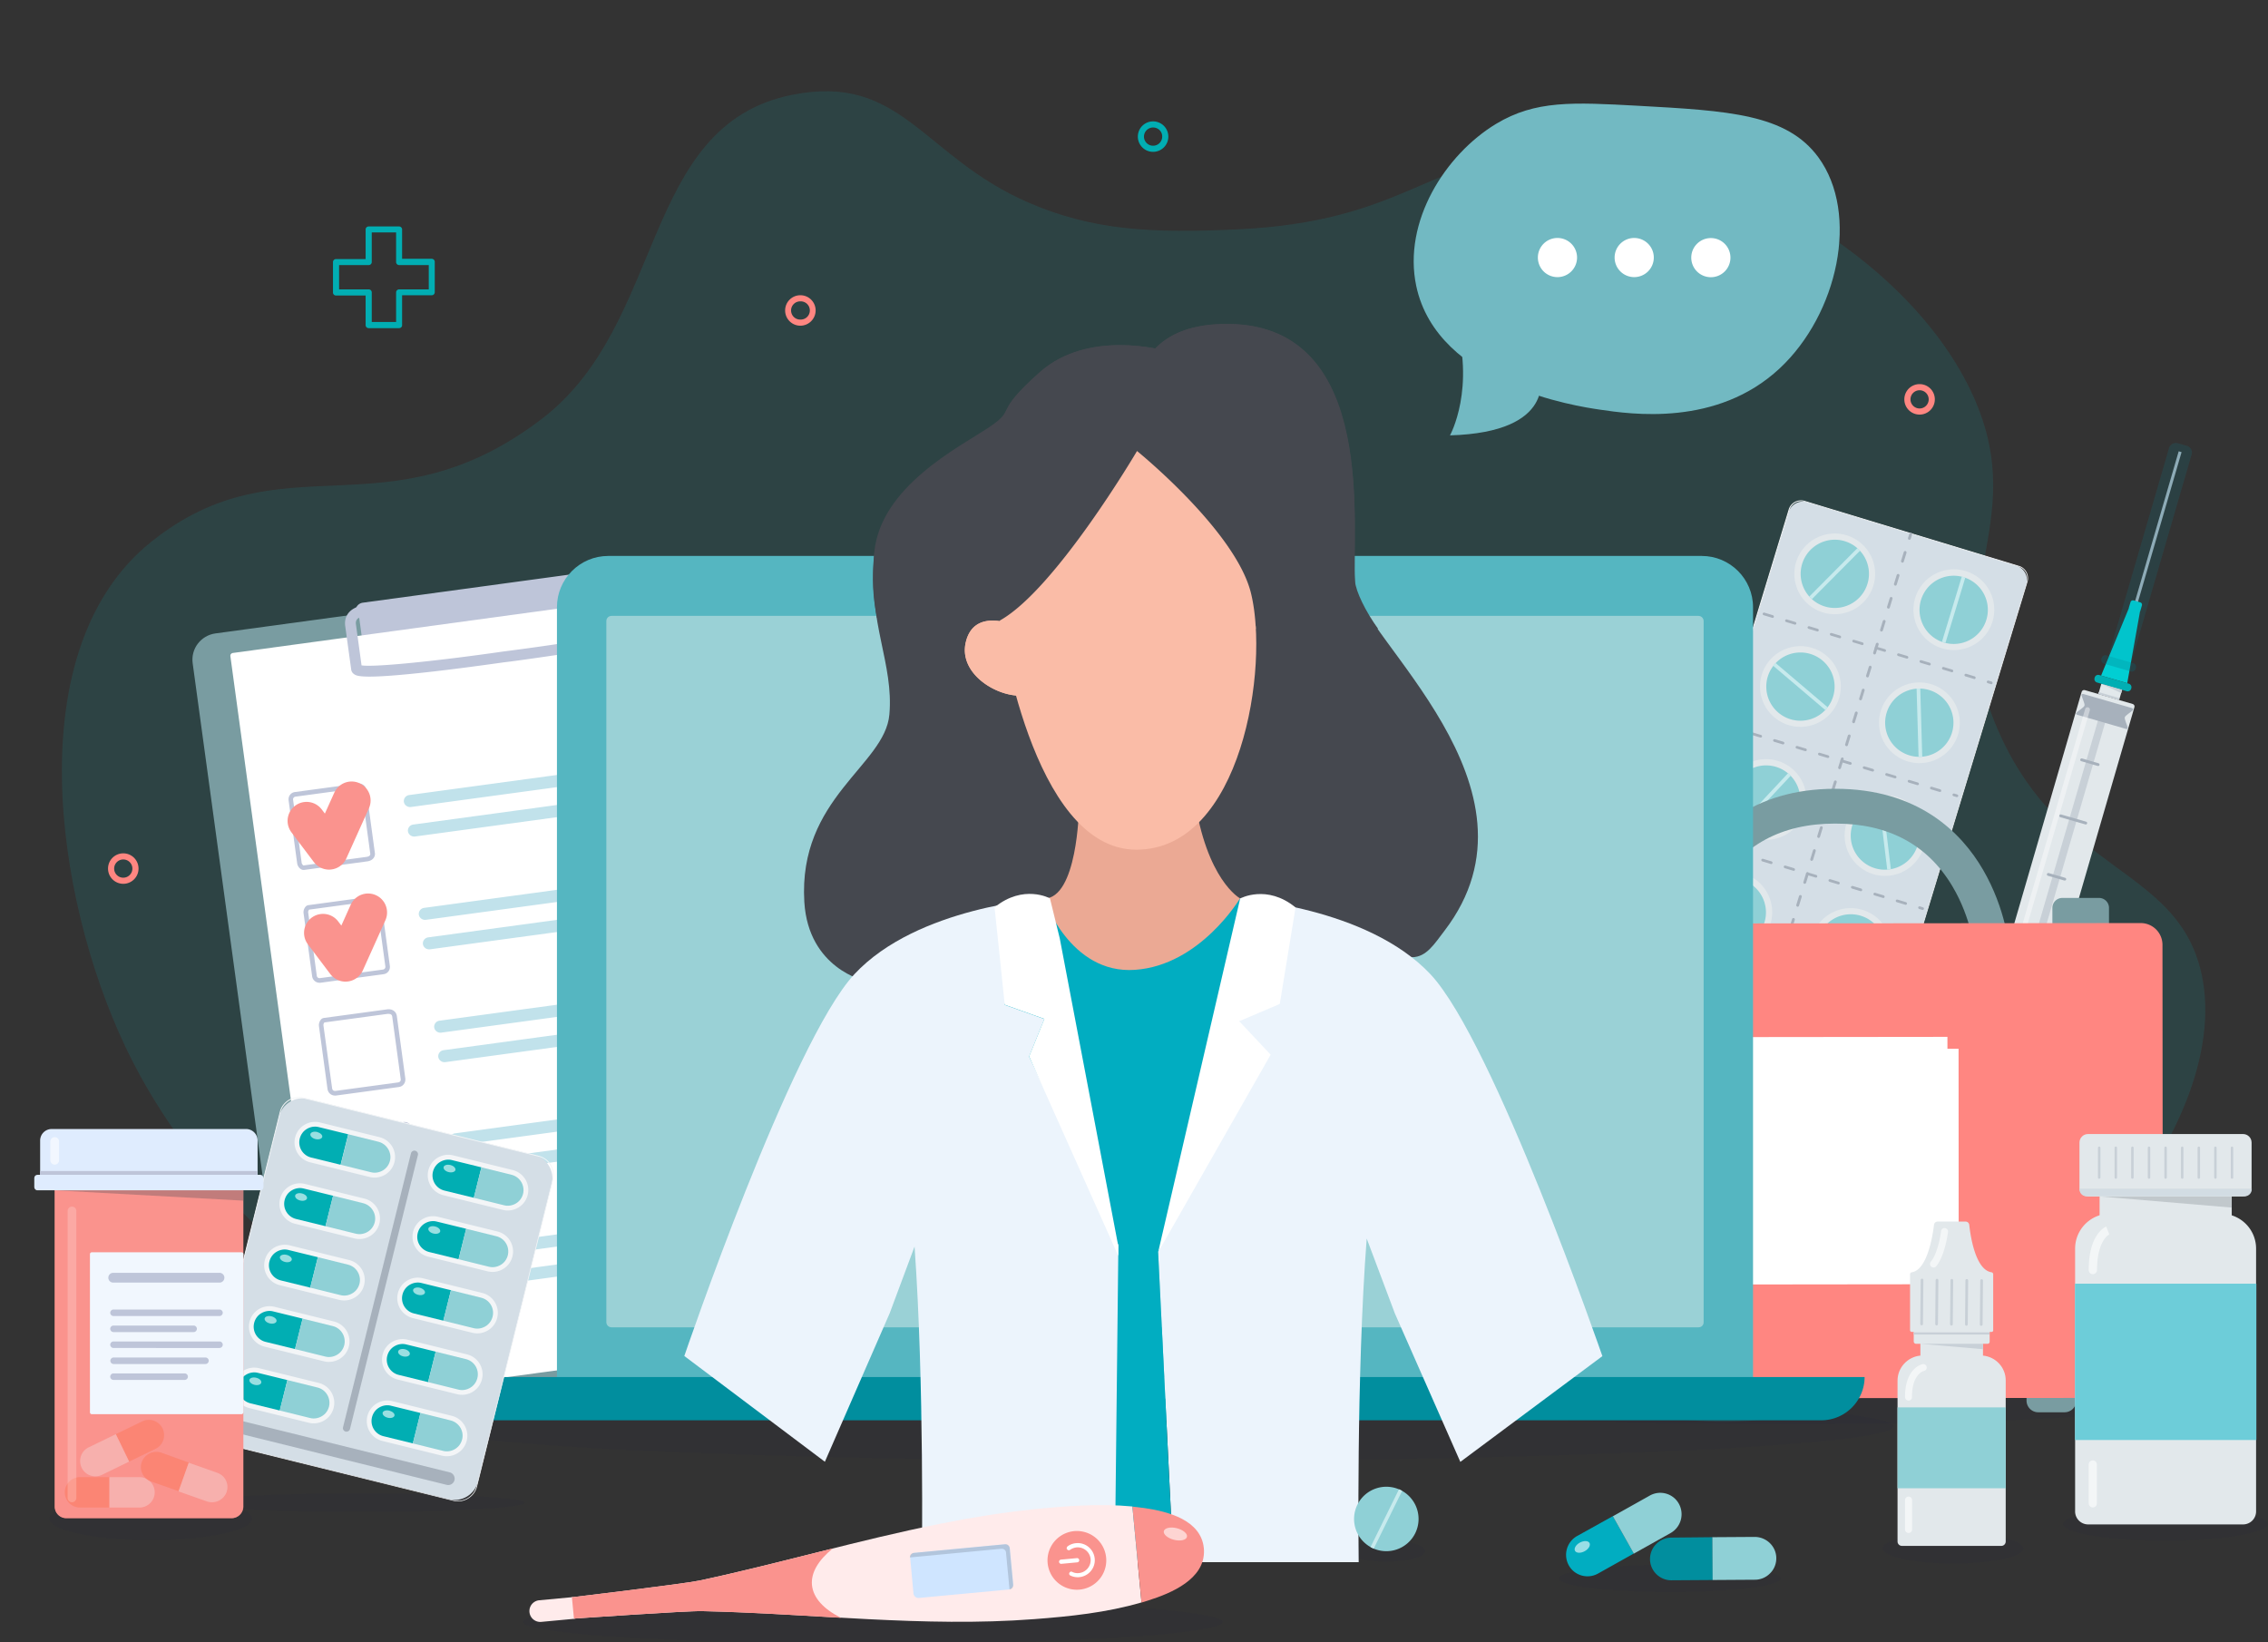 <svg width="500" height="362" fill="none" xmlns="http://www.w3.org/2000/svg"><rect width="100%" height="100%" fill="#333333" stroke="none"/><g clip-path="url(#clip0)"><path opacity=".06" d="M392.38 314.021c47.913 0 86.755-2.2 86.755-4.914 0-2.714-38.842-4.915-86.755-4.915-47.914 0-86.756 2.201-86.756 4.915s38.842 4.914 86.756 4.914zM33.238 339.523c12.343 0 22.35-2.106 22.35-4.705 0-2.598-10.007-4.705-22.35-4.705-12.343 0-22.349 2.107-22.349 4.705 0 2.599 10.006 4.705 22.35 4.705z" fill="#1A1552"/><path opacity=".06" d="M79.346 333.32c20.063 0 36.328-.912 36.328-2.038 0-1.125-16.265-2.038-36.328-2.038-20.064 0-36.328.913-36.328 2.038 0 1.126 16.264 2.038 36.328 2.038zm176.631-11.268c89.167 0 161.451-3.394 161.451-7.581s-72.284-7.582-161.451-7.582c-89.168 0-161.452 3.395-161.452 7.582 0 4.187 72.284 7.581 161.452 7.581zm221.358 17.591c12.443 0 22.529-1.637 22.529-3.656s-10.086-3.656-22.529-3.656c-12.442 0-22.528 1.637-22.528 3.656s10.086 3.656 22.528 3.656zm-46.767 5.064c8.565 0 15.509-1.503 15.509-3.356 0-1.854-6.944-3.356-15.509-3.356-8.566 0-15.509 1.502-15.509 3.356 0 1.853 6.943 3.356 15.509 3.356zM192.44 362.388c42.596 0 77.126-2.147 77.126-4.795s-34.53-4.795-77.126-4.795c-42.595 0-77.126 2.147-77.126 4.795s34.531 4.795 77.126 4.795zm113.154-18.1c4.755 0 8.61-1.047 8.61-2.338 0-1.291-3.855-2.337-8.61-2.337-4.755 0-8.609 1.046-8.609 2.337 0 1.291 3.854 2.338 8.609 2.338zM368.141 351c13.519 0 24.479-1.355 24.479-3.026 0-1.672-10.96-3.027-24.479-3.027-13.519 0-24.479 1.355-24.479 3.027 0 1.671 10.96 3.026 24.479 3.026z" fill="#1A1552"/><path opacity=".11" d="M273.046 50.555c-18.839.9-32.038.33-46.408-5.933-23.339-10.189-27.868-28.558-52.047-23.704-33.478 6.743-27.659 50.524-55.197 71.47-34.319 26.131-57.147 3.836-86.126 27.12-29.248 23.524-21.119 78.393-5.79 110.907 18.3 38.836 58.828 71.17 104.245 76.774 48.058 5.933 56.427-23.614 114.684-26.67 74.786-3.926 95.245 43.002 151.732 30.925 52.438-11.207 95.756-64.638 86.876-98.11-5.85-22.056-30.238-21.067-44.008-51.183-14.699-32.154 7.17-45.879-6.059-74.977-14.25-31.375-58.527-56.996-95.785-53.76-24.539 2.128-30.509 15.433-66.117 17.141z" fill="#01CED3"/><path d="M27.178 194.844a3.352 3.352 0 01-3.36-3.356c0-1.858 1.5-3.356 3.36-3.356 1.86 0 3.36 1.498 3.36 3.356 0 1.858-1.5 3.356-3.36 3.356zm0-5.364a2.009 2.009 0 10-.001 4.018 2.009 2.009 0 00.002-4.018z" fill="#FF8681"/><path d="M254.207 33.474a3.353 3.353 0 01-3.36-3.356c0-1.858 1.5-3.356 3.36-3.356 1.86 0 3.36 1.498 3.36 3.356 0 1.858-1.5 3.356-3.36 3.356zm0-5.364a2.009 2.009 0 102.01 2.008c.03-1.109-.87-2.008-2.01-2.008zM87.985 72.341h-6.72c-.36 0-.66-.3-.66-.66V65.15h-6.539c-.36 0-.66-.3-.66-.66v-6.712c0-.36.3-.659.66-.659h6.54v-6.533c0-.36.3-.659.66-.659h6.72c.36 0 .66.3.66.66v6.472h6.539c.36 0 .66.3.66.66v6.712c0 .36-.3.66-.66.66h-6.54v6.532c.03.42-.27.719-.66.719zm-6.03-1.348h5.37V64.46c0-.36.3-.66.66-.66h6.54v-5.363h-6.54c-.36 0-.66-.3-.66-.66v-6.532h-5.37v6.532c0 .36-.3.66-.66.66h-6.539V63.8h6.54c.36 0 .66.3.66.659v6.533z" fill="#01AEB3"/><path d="M176.451 71.802a3.353 3.353 0 01-3.36-3.357c0-1.858 1.5-3.356 3.36-3.356 1.86 0 3.36 1.498 3.36 3.356 0 1.858-1.53 3.357-3.36 3.357zm0-5.364a2.008 2.008 0 100 4.015 2.009 2.009 0 100-4.015zM423.188 91.4a3.353 3.353 0 01-3.36-3.357c0-1.857 1.5-3.356 3.36-3.356 1.86 0 3.36 1.499 3.36 3.356 0 1.858-1.5 3.357-3.36 3.357zm0-5.364a2.009 2.009 0 102.01 2.007c0-1.108-.9-2.007-2.01-2.007z" fill="#FF8681"/><path d="M451.747 220.586l-11.64-3.387 18.809-64.667c.09-.3.39-.48.69-.39l10.56 3.057c.3.089.48.389.39.689l-18.809 64.698z" fill="#E2E8EB"/><path d="M467.986 157.009l-7.489-2.175-21.341 73.316 7.489 2.175 21.341-73.316z" fill="#E2E8EB"/><path d="M465.021 156.145l-1.584-.46-21.341 73.316 1.584.46 21.341-73.316z" fill="#C8D0D7"/><path d="M449.617 232.632l-14.159-4.105a.6.6 0 01-.42-.749l.15-.57a.6.6 0 01.75-.419l14.159 4.105a.6.6 0 01.42.75l-.15.569a.612.612 0 01-.75.419zm7.139-8.061l-23.008-6.682c-.33-.09-.54-.45-.45-.809l.33-1.079c.09-.33.45-.54.81-.45l23.008 6.683c.33.09.54.449.45.809l-.33 1.079c-.12.359-.48.569-.81.449zm11.086-72.511l-4.58-1.33-.661 2.273 4.58 1.33.661-2.273z" fill="#E2E8EB"/><path d="M468.846 152.382l-6.54-1.918a.801.801 0 01-.54-.989l.03-.12a.802.802 0 01.99-.539l6.54 1.918a.8.8 0 01.54.989l-.03.119c-.12.42-.57.66-.99.54z" fill="#01AEB3"/><path d="M480.946 99.68l-.634-.185-9.657 33.176.634.185 9.657-33.177z" fill="#A7B1BC"/><path d="M468.966 150.614l2.82-15.823h.03l.39-1.318c.09-.3-.09-.629-.39-.689l-1.44-.42c-.3-.09-.63.09-.69.39l-.39 1.318h.03l-6.12 14.864 5.76 1.678z" fill="#01CED3"/><path d="M468.636 160.683l-10.65-3.087c-.24-.06-.39-.27-.27-.419.39-.45 1.71-1.199 1.83-1.619.12-.419-.57-1.768-.66-2.337-.03-.18.21-.27.45-.21l10.65 3.087c.24.06.39.269.27.419-.39.45-1.71 1.199-1.83 1.618-.12.42.57 1.768.66 2.338.03.21-.18.3-.45.21z" fill="#A7B1BC"/><path d="M441.457 220.136l7.59 2.188-.42 1.378-7.17-3.566zm10.386.095l-11.665-3.388-.101.345 11.666 3.388.1-.345zm-4.984 9.342l-7.489-2.175-.101.345 7.489 2.176.101-.346zm16.437-78.809l4.35 2.037.21-.719-4.56-1.318zm3.947 3.143l-4.58-1.33-.118.403 4.58 1.33.118-.403z" fill="#C8D0D7"/><path d="M467.076 156.517l-5.52-1.588c-.18-.06-.27-.24-.21-.39.06-.179.24-.269.39-.209l5.52 1.588c.18.06.27.24.21.389-.03.15-.21.27-.39.21zm-4.62 12.346l-3.63-1.048c-.18-.06-.27-.24-.21-.39.06-.18.24-.27.39-.21l3.63 1.049c.18.06.27.24.21.39-.03.15-.21.269-.39.209zm-2.73 12.886l-5.519-1.588c-.18-.06-.27-.24-.21-.39.06-.18.24-.269.39-.21l5.519 1.589c.18.06.27.239.21.389-.03.18-.21.27-.39.21zm-4.619 12.376l-3.63-1.049c-.18-.06-.27-.239-.21-.389.06-.18.24-.27.39-.21l3.63 1.049c.18.06.27.24.21.389-.03.15-.21.24-.39.21zm-2.73 12.886l-5.52-1.588c-.18-.06-.27-.24-.21-.39.06-.18.24-.27.39-.21l5.52 1.589c.18.059.27.239.21.389-.06.15-.21.27-.39.21z" fill="#A7B1BC"/><path opacity=".4" d="M442.927 215.761a.519.519 0 01-.36-.659l17.129-58.795a.52.52 0 01.66-.359c.3.09.45.389.36.659l-17.129 58.794c-.09.27-.39.45-.66.36z" fill="#fff"/><path opacity=".15" d="M482.105 98.292l-1.98-.57c-.84-.239-1.71.24-1.95 1.08l-13.319 45.788 4.98 1.439 13.319-45.789a1.53 1.53 0 00-1.05-1.948z" fill="#018FA1"/><path opacity=".25" d="M469.746 148.037l-5.88-1.708a.884.884 0 01-.6-1.079l.06-.18a.884.884 0 011.08-.599l5.88 1.708c.48.15.72.629.6 1.079l-.06.179c-.12.45-.6.719-1.08.6z" fill="#017280"/><path d="M404.859 254.867l-45.957-13.934c-1.8-.539-2.82-2.457-2.25-4.225l37.618-123.732c.54-1.798 2.46-2.817 4.229-2.248l45.958 13.935c1.8.539 2.82 2.457 2.25 4.225L409.089 252.62a3.354 3.354 0 01-4.23 2.247z" fill="#D4DEE6"/><path d="M405.459 255.167l-47.217-14.324a2.836 2.836 0 01-1.89-3.536l37.978-124.991c.45-1.498 2.04-2.337 3.539-1.888l47.218 14.324c1.5.45 2.34 2.038 1.89 3.537l-37.978 124.99c-.45 1.498-2.04 2.337-3.54 1.888zm-7.62-144.559a2.65 2.65 0 00-3.299 1.768l-37.978 124.991a2.646 2.646 0 001.77 3.296l47.217 14.324a2.65 2.65 0 003.3-1.768l37.978-124.99a2.647 2.647 0 00-1.77-3.297l-47.218-14.324z" fill="#F3F5F7"/><path d="M437.315 138.056a7.517 7.517 0 00-2.994-10.207 7.534 7.534 0 00-10.219 2.991 7.518 7.518 0 002.995 10.208c3.649 1.992 8.224.653 10.218-2.992z" fill="#fff"/><path d="M432.588 127.104l-4.383 14.424.574.174 4.383-14.424-.574-.174zm-25.666 7.972c4.733-1.345 7.479-6.267 6.133-10.995-1.346-4.728-6.274-7.471-11.007-6.127-4.733 1.344-7.479 6.267-6.133 10.995 1.346 4.728 6.274 7.471 11.007 6.127z" fill="#E2E8EB"/><path d="M410.934 130.415a7.515 7.515 0 00-2.524-10.333 7.533 7.533 0 00-10.345 2.522 7.516 7.516 0 002.524 10.333 7.533 7.533 0 0010.345-2.522z" fill="#8FD0D6"/><path d="M409.5 120.825l-10.629 10.699.575.57 10.629-10.699-.575-.57z" fill="#C7EAED"/><path d="M436.315 141.364a8.895 8.895 0 001.387-12.511c-3.075-3.837-8.683-4.458-12.524-1.386a8.893 8.893 0 00-1.387 12.511c3.075 3.838 8.682 4.458 12.524 1.386z" fill="#E2E8EB"/><path d="M437.315 138.056a7.517 7.517 0 00-2.994-10.207 7.534 7.534 0 00-10.219 2.991 7.517 7.517 0 002.995 10.208 7.534 7.534 0 0010.218-2.992z" fill="#8FD0D6"/><path d="M432.502 127.078l-4.383 14.424.775.235 4.383-14.424-.775-.235z" fill="#C7EAED"/><path d="M398.082 160.173c4.879-.644 8.311-5.116 7.667-9.989-.644-4.873-5.121-8.302-9.999-7.659-4.878.644-8.311 5.116-7.667 9.989.644 4.873 5.121 8.302 9.999 7.659z" fill="#E2E8EB"/><path d="M397.34 158.88a7.524 7.524 0 007.102-7.926c-.23-4.148-3.782-7.324-7.934-7.094-4.152.229-7.332 3.778-7.102 7.926.23 4.148 3.782 7.324 7.934 7.094z" fill="#8FD0D6"/><path d="M391.433 146.163l-.525.617 11.495 9.764.525-.616-11.495-9.765z" fill="#C7EAED"/><path d="M423.758 168.223c4.909-.335 8.616-4.583 8.28-9.487-.336-4.904-4.589-8.608-9.498-8.272-4.909.336-8.616 4.584-8.28 9.488.336 4.904 4.588 8.607 9.498 8.271z" fill="#E2E8EB"/><path d="M428.604 164.491a7.516 7.516 0 00-.309-10.633 7.536 7.536 0 00-10.644.309 7.516 7.516 0 00.309 10.632 7.535 7.535 0 0010.644-.308z" fill="#8FD0D6"/><path d="M423.34 151.779l-.81.023.436 15.068.81-.024-.436-15.067z" fill="#C7EAED"/><path d="M389.637 185.152c4.917-.166 8.769-4.283 8.603-9.195-.166-4.913-4.288-8.76-9.205-8.594-4.918.166-8.77 4.283-8.603 9.195.166 4.913 4.287 8.76 9.205 8.594z" fill="#E2E8EB"/><path d="M394.675 181.581a7.515 7.515 0 000-10.637 7.535 7.535 0 00-10.648 0 7.515 7.515 0 000 10.637 7.534 7.534 0 0010.648 0z" fill="#8FD0D6"/><path d="M394.207 170.446l-10.301 11.014.592.553 10.301-11.014-.592-.553z" fill="#C7EAED"/><path d="M415.569 193.106c4.92 0 8.909-3.984 8.909-8.9 0-4.915-3.989-8.9-8.909-8.9-4.921 0-8.91 3.985-8.91 8.9 0 4.916 3.989 8.9 8.91 8.9z" fill="#E2E8EB"/><path d="M422.48 187.125a7.518 7.518 0 00-4.032-9.845 7.533 7.533 0 00-9.855 4.029 7.518 7.518 0 004.033 9.844c3.835 1.606 8.247-.198 9.854-4.028z" fill="#8FD0D6"/><path d="M415.049 176.689l-.804.097 1.814 14.963.804-.097-1.814-14.963z" fill="#C7EAED"/><path d="M390.546 202.787c.925-4.828-2.242-9.491-7.075-10.415-4.833-.925-9.502 2.239-10.427 7.067-.926 4.828 2.242 9.491 7.075 10.416 4.833.924 9.501-2.24 10.427-7.068z" fill="#E2E8EB"/><path d="M383.168 208.539c4.088-.761 6.785-4.688 6.024-8.772a7.529 7.529 0 00-8.781-6.017c-4.088.76-6.785 4.688-6.024 8.771.762 4.084 4.693 6.778 8.781 6.018z" fill="#8FD0D6"/><path d="M381.652 193.596l-.808.054 1.012 15.039.808-.055-1.012-15.038z" fill="#C7EAED"/><path d="M414.31 215.401a8.893 8.893 0 000-12.587 8.914 8.914 0 00-12.599 0 8.893 8.893 0 000 12.587 8.916 8.916 0 0012.599 0z" fill="#E2E8EB"/><path d="M411.41 215.802a7.517 7.517 0 003.341-10.1 7.533 7.533 0 00-10.11-3.339 7.519 7.519 0 00-3.342 10.1 7.534 7.534 0 0010.111 3.339z" fill="#8FD0D6"/><path d="M400.946 206.334l-.254.769 14.327 4.73.254-.769-14.327-4.73z" fill="#C7EAED"/><path d="M383.125 226.648c.357-4.902-3.332-9.166-8.24-9.523-4.908-.356-9.176 3.329-9.533 8.231-.357 4.903 3.332 9.166 8.24 9.523 4.908.357 9.176-3.328 9.533-8.231z" fill="#E2E8EB"/><path d="M381.744 226.327c.164-4.151-3.071-7.649-7.227-7.813a7.527 7.527 0 00-7.821 7.219c-.164 4.151 3.072 7.648 7.227 7.812 4.155.164 7.657-3.068 7.821-7.218z" fill="#8FD0D6"/><path d="M379.781 220.96l-11.694 9.525.512.627 11.694-9.525-.512-.627z" fill="#C7EAED"/><path d="M409.356 234.302c.19-4.912-3.643-9.047-8.56-9.237-4.917-.19-9.057 3.639-9.247 8.55-.19 4.912 3.643 9.048 8.56 9.238 4.917.189 9.057-3.639 9.247-8.551z" fill="#E2E8EB"/><path d="M403.143 240.972a7.52 7.52 0 004.306-9.728 7.532 7.532 0 00-9.739-4.301 7.52 7.52 0 00-4.306 9.728 7.532 7.532 0 009.739 4.301z" fill="#8FD0D6"/><path d="M407.673 231.766l-14.621 3.724.2.784 14.621-3.724-.2-.784z" fill="#C7EAED"/><path d="M420.848 118.999a.344.344 0 01-.21-.39l.3-.959c.06-.15.21-.239.39-.209.15.059.24.209.21.389l-.3.959c-.06.15-.24.24-.39.21zM383.92 240.333a.343.343 0 01-.21-.389l.6-1.948c.06-.15.21-.24.39-.21.15.06.24.21.21.39l-.6 1.948c-.06.179-.24.269-.39.209zm1.53-5.064a.343.343 0 01-.21-.389l.6-1.948c.06-.15.21-.24.39-.21.15.06.24.21.21.389l-.6 1.948c-.06.18-.24.27-.39.21zm1.53-5.034a.344.344 0 01-.21-.39l.6-1.948c.06-.15.21-.239.39-.209.15.059.24.209.21.389l-.6 1.948c-.06.15-.21.24-.39.21zm1.56-5.065a.343.343 0 01-.21-.389l.6-1.948c.06-.15.21-.24.39-.21.15.06.24.21.21.39l-.6 1.948a.363.363 0 01-.39.209zm1.53-5.064a.344.344 0 01-.21-.39l.6-1.947c.06-.15.21-.24.39-.21.15.06.24.21.21.389l-.6 1.948c-.06.18-.24.27-.39.21zm1.53-5.064a.344.344 0 01-.21-.39l.6-1.948c.06-.15.21-.239.39-.21.15.06.24.21.21.39l-.6 1.948c-.06.18-.21.27-.39.21zm1.56-5.035a.343.343 0 01-.21-.389l.6-1.948c.06-.15.21-.24.39-.21.15.06.24.21.21.39l-.6 1.947c-.06.15-.24.24-.39.21zm1.53-5.064a.344.344 0 01-.21-.39l.6-1.947c.06-.15.21-.24.39-.21.15.06.24.209.21.389l-.6 1.948c-.06.18-.24.27-.39.21zm1.53-5.064a.344.344 0 01-.21-.39l.6-1.948c.06-.15.21-.24.39-.21.15.06.24.21.21.39l-.6 1.948c-.06.18-.21.269-.39.21zm1.56-5.035a.343.343 0 01-.21-.389l.599-1.948c.06-.15.21-.24.39-.21.15.06.24.21.21.39l-.6 1.947a.362.362 0 01-.389.21zm1.529-5.064a.344.344 0 01-.21-.39l.6-1.948a.344.344 0 01.39-.209c.15.06.24.209.21.389l-.6 1.948c-.06.15-.24.24-.39.21zm1.53-5.065a.342.342 0 01-.21-.389l.6-1.948c.06-.15.21-.24.39-.21.15.06.24.21.21.39l-.6 1.948c-.06.179-.24.269-.39.209zm1.53-5.064a.343.343 0 01-.21-.389l.6-1.948c.06-.15.21-.24.39-.21.15.06.24.21.21.39l-.6 1.947c-.06.18-.21.27-.39.21zm1.56-5.034a.344.344 0 01-.21-.39l.6-1.948c.06-.15.21-.239.39-.209.15.059.24.209.21.389l-.6 1.948c-.06.15-.24.24-.39.21zm1.53-5.065a.343.343 0 01-.21-.389l.6-1.948c.06-.15.21-.24.39-.21.15.06.24.21.21.39l-.6 1.948c-.06.179-.24.269-.39.209zm1.53-5.064a.344.344 0 01-.21-.39l.6-1.947c.06-.15.21-.24.39-.21.15.06.24.21.21.389l-.6 1.948c-.06.18-.21.27-.39.21zm1.56-5.064a.344.344 0 01-.21-.39l.6-1.948c.06-.15.21-.239.39-.21.15.06.24.21.21.39l-.6 1.948c-.06.18-.24.27-.39.21zm1.53-5.035a.343.343 0 01-.21-.389l.6-1.948c.06-.15.21-.24.39-.21.15.06.24.21.21.39l-.6 1.947c-.06.15-.24.24-.39.21zm1.53-5.064a.344.344 0 01-.21-.39l.6-1.947c.06-.15.21-.24.39-.21.15.06.24.21.21.389l-.6 1.948c-.06.18-.21.27-.39.21zm1.56-5.064a.344.344 0 01-.21-.39l.6-1.948c.06-.15.21-.24.39-.21.15.06.24.21.21.39l-.6 1.948c-.06.18-.24.27-.39.21zm1.53-5.035a.343.343 0 01-.21-.389l.6-1.948c.06-.15.21-.24.39-.21.15.06.24.21.21.39l-.6 1.947c-.06.15-.24.24-.39.21zm1.53-5.064a.344.344 0 01-.21-.39l.6-1.948a.344.344 0 01.39-.209c.15.06.24.209.21.389l-.6 1.948c-.06.18-.21.27-.39.21zm1.53-5.065a.342.342 0 01-.21-.389l.599-1.948c.06-.15.21-.24.39-.21.15.06.24.21.21.39l-.6 1.948c-.06.18-.209.269-.389.209zm1.559-5.064a.343.343 0 01-.21-.389l.6-1.948c.06-.15.21-.24.39-.21.15.06.24.21.21.39l-.6 1.947c-.06.18-.24.27-.39.21zM382.66 244.409a.344.344 0 01-.21-.39l.3-.959a.344.344 0 01.39-.209c.15.06.24.209.21.389l-.3.959c-.06.18-.21.27-.39.21z" fill="#A7B1BC"/><path d="M438.907 150.823l-.69-.209a.326.326 0 01-.21-.36c.06-.15.21-.24.36-.21l.69.21c.15.06.24.21.21.36a.266.266 0 01-.36.209zm-3.719-1.138l-1.89-.57a.325.325 0 01-.21-.359c.06-.15.21-.24.36-.21l1.89.569c.149.06.239.21.209.36-.06.18-.209.27-.359.21zm-4.95-1.499l-1.89-.569a.326.326 0 01-.21-.36.326.326 0 01.36-.209l1.89.569c.15.06.24.21.21.36a.266.266 0 01-.36.209zm-4.95-1.498l-1.89-.569a.326.326 0 01-.21-.36c.03-.15.21-.24.36-.21l1.89.57c.15.06.24.209.21.359s-.21.27-.36.21zm-4.95-1.498l-1.89-.57a.325.325 0 01-.21-.359c.03-.15.21-.24.36-.21l1.89.569c.15.06.24.21.21.36s-.18.27-.36.21zm-4.919-1.499l-1.89-.569a.326.326 0 01-.21-.36.326.326 0 01.36-.209l1.889.569c.15.06.241.21.211.36a.267.267 0 01-.36.209zm-4.95-1.498l-1.89-.569a.326.326 0 01-.21-.36c.03-.15.21-.24.36-.21l1.89.57c.15.06.24.209.21.359-.03.18-.21.27-.36.21zm-4.95-1.498l-1.89-.57a.325.325 0 01-.21-.359c.03-.15.21-.24.36-.21l1.89.569c.15.06.24.21.21.36-.03.18-.18.27-.36.21zm-4.92-1.499l-1.89-.569a.326.326 0 01-.21-.36.326.326 0 01.36-.209l1.89.569c.15.06.24.21.21.36-.06.179-.21.269-.36.209zm-4.949-1.498l-1.89-.569a.326.326 0 01-.21-.36c.06-.15.21-.24.36-.21l1.889.57c.15.06.241.209.211.359s-.211.27-.36.21zm-4.95-1.498l-1.89-.57a.325.325 0 01-.21-.359c.06-.15.21-.24.36-.21l1.89.569c.15.06.24.21.21.36-.03.18-.18.27-.36.21zm40.648 39.526l-.69-.21a.326.326 0 01-.21-.36c.06-.15.21-.24.36-.21l.69.21c.15.06.24.21.21.36s-.21.24-.36.21zm-3.75-1.139l-1.89-.57a.324.324 0 01-.21-.359c.06-.15.21-.24.36-.21l1.89.569c.15.06.24.21.21.36s-.18.24-.36.21zm-4.92-1.498l-1.89-.57a.325.325 0 01-.21-.359c.03-.15.21-.24.36-.21l1.89.569c.15.06.24.21.21.36s-.21.239-.36.21zm-4.949-1.499l-1.89-.569a.326.326 0 01-.21-.36c.03-.15.21-.24.36-.21l1.89.57c.15.06.239.21.209.359-.03.15-.209.24-.359.21zm-4.95-1.498l-1.89-.57a.324.324 0 01-.21-.359c.03-.15.21-.24.36-.21l1.89.569c.15.06.24.21.21.36s-.18.24-.36.21zm-4.92-1.498l-1.89-.57a.325.325 0 01-.21-.359c.03-.15.21-.24.36-.21l1.89.569c.15.06.24.21.21.36a.327.327 0 01-.36.21zm-4.95-1.499l-1.89-.569a.326.326 0 01-.21-.36c.03-.15.21-.24.36-.21l1.89.57c.15.06.24.21.21.359-.03.15-.21.24-.36.21zm-4.949-1.498l-1.89-.57a.324.324 0 01-.21-.359c.06-.15.21-.24.36-.21l1.89.569c.149.06.239.21.209.36s-.209.24-.359.21zm-4.95-1.498l-1.89-.57a.325.325 0 01-.21-.359c.03-.15.21-.24.36-.21l1.89.569c.15.06.24.21.21.36s-.18.239-.36.21zm-4.92-1.499l-1.89-.569a.326.326 0 01-.21-.36c.06-.15.21-.239.36-.21l1.89.57c.15.06.24.21.21.359-.03.15-.21.24-.36.21zm-4.95-1.498l-1.89-.57a.324.324 0 01-.21-.359c.03-.15.21-.24.36-.21l1.89.569c.15.06.24.21.21.36s-.21.24-.36.21zm40.648 39.496l-.69-.21a.325.325 0 01-.21-.359c.03-.15.21-.24.36-.21l.69.21c.15.059.24.209.21.359-.06.18-.21.27-.36.21zm-3.75-1.139l-1.89-.569a.326.326 0 01-.21-.36c.06-.15.21-.24.36-.21l1.89.57c.15.06.24.21.21.359-.03.18-.21.27-.36.21zm-4.919-1.498l-1.89-.57a.324.324 0 01-.21-.359c.06-.15.21-.24.36-.21l1.89.569c.15.06.24.21.21.36-.06.18-.21.27-.36.21zm-4.95-1.499l-1.89-.569a.325.325 0 01-.21-.359c.06-.15.21-.24.36-.21l1.89.569c.15.06.24.21.21.36s-.21.269-.36.209zm-4.95-1.498l-1.89-.569a.326.326 0 01-.21-.36c.06-.15.21-.24.36-.21l1.89.57c.15.06.24.21.21.359-.03.18-.21.27-.36.21zm-4.95-1.498l-1.89-.57a.324.324 0 01-.21-.359c.06-.15.21-.24.36-.21l1.89.569c.15.06.24.21.21.36s-.18.27-.36.21zm-4.919-1.499l-1.89-.569a.325.325 0 01-.21-.359c.03-.15.21-.24.36-.21l1.89.569c.15.06.24.21.21.36a.266.266 0 01-.36.209zm-4.95-1.498l-1.89-.569a.326.326 0 01-.21-.36c.06-.15.21-.24.36-.21l1.89.57c.15.06.24.21.21.359-.03.18-.21.27-.36.21zm-4.95-1.498l-1.89-.57a.324.324 0 01-.21-.359c.06-.15.21-.24.36-.21l1.89.569c.15.06.24.21.21.36-.03.18-.18.27-.36.21zm-4.92-1.498l-1.889-.57a.325.325 0 01-.21-.359c.06-.15.21-.24.359-.21l1.89.569c.15.06.24.21.21.36-.06.18-.21.269-.36.21zm-4.949-1.499l-1.89-.569a.326.326 0 01-.21-.36c.03-.15.21-.24.36-.21l1.89.57c.15.06.24.21.21.359-.03.15-.21.27-.36.21zm40.618 39.526l-.69-.21a.325.325 0 01-.21-.359c.06-.15.21-.24.36-.21l.69.21c.15.06.24.209.21.359s-.18.24-.36.21zm-3.72-1.139l-1.89-.569a.326.326 0 01-.21-.36c.06-.15.21-.239.36-.209l1.89.569c.15.06.24.21.21.359-.03.15-.21.24-.36.21zm-4.95-1.498l-1.89-.569a.326.326 0 01-.21-.36c.06-.15.21-.24.36-.21l1.89.57c.15.06.24.209.21.359s-.18.24-.36.21zm-4.92-1.498l-1.89-.57a.325.325 0 01-.21-.359c.06-.15.21-.24.36-.21l1.89.569c.15.06.24.21.21.36-.06.15-.21.24-.36.21zm-4.949-1.499l-1.89-.569a.326.326 0 01-.21-.36c.03-.15.21-.239.36-.209l1.889.569c.15.06.24.21.21.36-.03.149-.21.239-.359.209zm-4.95-1.498l-1.89-.569a.326.326 0 01-.21-.36c.03-.15.21-.24.36-.21l1.89.57c.15.06.24.209.21.359s-.21.24-.36.21zm-4.92-1.498l-1.89-.57a.325.325 0 01-.21-.359c.06-.15.21-.24.36-.21l1.89.569c.15.06.24.21.21.36-.06.15-.21.24-.36.21zm-4.95-1.499l-1.89-.569a.326.326 0 01-.21-.36c.06-.15.21-.239.36-.209l1.89.569c.15.06.24.21.21.36-.03.149-.21.239-.36.209zm-4.95-1.498l-1.889-.569a.326.326 0 01-.21-.36c.06-.15.21-.24.36-.21l1.889.57c.15.06.24.209.21.359s-.21.24-.36.21zm-4.949-1.498l-1.89-.57a.325.325 0 01-.21-.359c.03-.15.21-.24.36-.21l1.89.569c.15.06.24.21.21.36s-.18.24-.36.21zm-4.92-1.499l-1.89-.569a.326.326 0 01-.21-.36c.03-.15.21-.239.36-.209l1.89.569c.15.06.24.21.21.36-.03.149-.21.239-.36.209zm34.498 40.186l-39.568-11.987c-.96-.3-1.5-1.319-1.23-2.277a1.865 1.865 0 012.28-1.229l39.568 11.986c.96.3 1.5 1.319 1.23 2.278-.27.989-1.32 1.528-2.28 1.229z" fill="#A7B1BC"/><path d="M435.368 209.948c0-.06-.69-7.432-4.95-14.564-5.46-9.17-14.159-13.845-25.859-13.815-11.819 0-20.549 4.735-25.979 14.084-4.169 7.162-4.769 14.295-4.769 14.354l-7.62-.629c.03-.359.78-8.96 5.79-17.59 4.74-8.151 14.249-17.89 32.578-17.89 18.359-.03 27.869 9.679 32.608 17.83 5.04 8.63 5.79 17.201 5.82 17.56l-7.619.66z" fill="#799CA1"/><path d="M354.252 209.498h-8.1c-1.2 0-2.19-.989-2.19-2.188v-7.072c0-1.198.99-2.187 2.19-2.187h8.1a2.2 2.2 0 012.189 2.187v7.072a2.2 2.2 0 01-2.189 2.188z" fill="#A7B1BC"/><path d="M462.756 209.408h-8.1a2.2 2.2 0 01-2.189-2.187v-7.073a2.2 2.2 0 012.189-2.187h8.1c1.2 0 2.19.989 2.19 2.187v7.073c-.03 1.198-.99 2.187-2.19 2.187z" fill="#799CA1"/><path d="M359.711 311.654h-5.819a2.578 2.578 0 01-2.58-2.577v-.629a2.578 2.578 0 012.58-2.577h5.819c1.44 0 2.58 1.168 2.58 2.577v.629c.03 1.409-1.14 2.577-2.58 2.577z" fill="#A7B1BC"/><path d="M455.167 311.355h-5.82a2.579 2.579 0 01-2.58-2.578v-.629a2.579 2.579 0 012.58-2.577h5.82a2.578 2.578 0 012.579 2.577v.629a2.598 2.598 0 01-2.579 2.578z" fill="#799CA1"/><path d="M472.026 308.178l-134.963.12c-2.64 0-4.8-2.128-4.8-4.795l-.09-95.084a4.792 4.792 0 014.8-4.794l134.963-.12a4.79 4.79 0 014.799 4.794l.09 95.084c-.03 2.637-2.159 4.795-4.799 4.795z" fill="#FF8681"/><path d="M404.559 228.617l.06 54.539m-27.418-27.15l54.597-.03" stroke="#fff" stroke-width="49.536" stroke-miterlimit="10"/><path opacity=".6" d="M346.602 200.029v1.917" stroke="#fff" stroke-width="3.689" stroke-miterlimit="10" stroke-linecap="round"/><path opacity=".5" d="M340.272 212.525l.03 18.099" stroke="#fff" stroke-width="15.282" stroke-miterlimit="10" stroke-linecap="round"/><path d="M192.89 298.679L71.456 315.22c-3.21.45-6.15-1.798-6.6-5.004L42.479 146.239c-.45-3.207 1.8-6.144 5.01-6.593l121.433-16.542c3.21-.449 6.15 1.798 6.6 5.005L197.9 292.086c.42 3.176-1.83 6.143-5.01 6.593z" fill="#799CA1"/><path d="M139.11 127.596l-59.98 8.164 1.082 7.928 59.98-8.164-1.082-7.928z" fill="#BEC5D9"/><path d="M175.281 294.963L73.796 308.777c-.33.06-.63-.18-.69-.509L50.787 144.65c-.06-.329.18-.629.51-.689l115.104-15.703c.33-.059.63.18.69.51L187.67 279.71l-12.389 15.253z" fill="#fff"/><path d="M187.67 279.74l-13.589 1.857c-.33.06-.57.36-.51.69l1.74 12.676 12.359-15.223z" fill="#fff" stroke="#B4C2DF" stroke-width="2.792" stroke-miterlimit="10" stroke-linecap="round" stroke-linejoin="round"/><path d="M161.752 168.234l-71.157 9.679c-.75.09-1.44-.389-1.56-1.139a1.346 1.346 0 011.2-1.498l71.157-9.679c.75-.09 1.44.389 1.56 1.139.09.719-.45 1.378-1.2 1.498zm-3.6 7.102l-66.657 9.08c-.75.09-1.44-.39-1.56-1.139a1.346 1.346 0 011.2-1.498l66.657-9.08c.75-.09 1.44.389 1.56 1.139.09.719-.45 1.378-1.2 1.498z" fill="#C1E2EB"/><path d="M66.897 191.308c-.36 0-.81-.509-.9-.989l-1.89-13.904c-.09-.6.36-1.169.96-1.259l13.919-1.888h.15c.57 0 1.02.42 1.11.959l1.89 13.905c.06.329-.06.659-.3.899-.21.209-.54.359-.96.419l-13.92 1.888c0-.03-.03-.03-.06-.03z" fill="#fff"/><path d="M79.136 173.748c.3 0 .57.21.6.539l1.89 13.905c.06.329-.18.629-.81.719l-13.92 1.888c-.03 0-.33-.24-.39-.57l-1.89-13.904c-.06-.33.18-.629.51-.689l13.92-1.888h.09zm0-1.019h-.21l-13.92 1.888c-.9.12-1.5.929-1.38 1.828l1.89 13.904c.09.689.72 1.439 1.38 1.439h.15l13.92-1.888c1.32-.18 1.8-1.109 1.68-1.858l-1.89-13.905a1.644 1.644 0 00-1.62-1.408z" fill="#BEC5D9"/><path d="M165.052 193.106l-71.157 9.679c-.75.09-1.44-.389-1.56-1.138-.09-.72.42-1.409 1.2-1.499l71.157-9.679c.749-.09 1.439.39 1.559 1.139.09.719-.45 1.378-1.199 1.498zm-3.6 7.102l-66.657 9.08c-.75.09-1.44-.39-1.56-1.139a1.346 1.346 0 011.2-1.498l66.657-9.08c.75-.09 1.44.39 1.56 1.139.09.719-.45 1.378-1.2 1.498z" fill="#C1E2EB"/><path d="M70.406 216.15c-.57 0-1.02-.419-1.11-.959l-1.89-13.904c-.06-.39.09-.749.27-.959.03-.06.15-.21.39-.24l13.92-1.888c.12-.03.21-.03.33-.03.81 0 1.17.48 1.23.929l1.89 13.905c.09.599-.36 1.169-.96 1.258l-13.92 1.888h-.15z" fill="#fff"/><path d="M82.316 198.65c.48 0 .69.21.75.509l1.89 13.905c.06.329-.18.629-.51.689l-13.92 1.888h-.09a.59.59 0 01-.6-.539l-1.89-13.905c-.06-.33.18-.629.21-.659l13.92-1.888h.24zm0-1.019c-.12 0-.24 0-.39.03l-13.92 1.888c-.27.03-.54.18-.72.449-.12.15-.45.66-.36 1.349l1.89 13.904c.12.809.81 1.409 1.62 1.409h.21l13.92-1.888c.9-.12 1.5-.929 1.38-1.828l-1.89-13.905c-.15-.959-.99-1.408-1.74-1.408z" fill="#BEC5D9"/><path d="M168.441 217.978l-71.156 9.68c-.75.09-1.44-.39-1.56-1.139a1.345 1.345 0 011.2-1.498l71.156-9.68c.75-.09 1.44.39 1.56 1.139.09.719-.45 1.379-1.2 1.498zm-3.599 7.102l-66.657 9.08c-.75.09-1.44-.389-1.56-1.138-.09-.72.42-1.409 1.2-1.499l66.657-9.08c.749-.089 1.439.39 1.559 1.139.09.719-.45 1.379-1.199 1.498z" fill="#C1E2EB"/><path d="M73.826 240.993c-.57 0-1.02-.42-1.11-.959l-1.89-13.905c-.06-.389.09-.749.27-.959.03-.06.15-.209.39-.239l13.92-1.888c.12-.03.21-.03.33-.03.81 0 1.17.479 1.23.929l1.89 13.904c.03.3-.03.6-.21.839-.18.24-.45.39-.75.42l-13.92 1.888h-.15z" fill="#fff"/><path d="M85.706 223.522c.48 0 .69.21.75.51l1.89 13.904c.06.33-.18.63-.51.689l-13.92 1.888h-.09c-.3 0-.57-.209-.6-.539l-1.92-13.905c-.06-.329.18-.629.21-.659l13.92-1.888h.27zm0-1.019c-.12 0-.27 0-.39.03l-13.92 1.888c-.27.03-.54.18-.72.45-.12.15-.45.659-.36 1.348l1.89 13.905c.12.809.81 1.408 1.62 1.408h.21l13.92-1.888c.42-.06.81-.269 1.08-.629s.36-.779.33-1.199l-1.89-13.904c-.18-.989-1.02-1.409-1.77-1.409z" fill="#BEC5D9"/><path d="M171.831 242.821l-71.156 9.679c-.75.09-1.44-.39-1.56-1.139a1.346 1.346 0 011.2-1.498l71.156-9.679c.75-.09 1.44.389 1.56 1.138.09.749-.45 1.409-1.2 1.499zm-3.6 7.102l-66.656 9.08c-.75.089-1.44-.39-1.56-1.139a1.345 1.345 0 011.2-1.498l66.656-9.08c.75-.09 1.44.389 1.56 1.138.09.72-.45 1.409-1.2 1.499z" fill="#C1E2EB"/><path d="M77.246 265.865c-.6 0-1.08-.45-1.17-1.019l-1.89-13.755c-.03-.299.03-.629.24-.869.18-.239.48-.419.78-.449l13.77-1.888h.15c.6 0 1.08.449 1.17 1.019l1.89 13.754c.09.66-.36 1.229-1.02 1.319l-13.77 1.888h-.15z" fill="#fff"/><path d="M89.155 248.364c.33 0 .63.24.66.57l1.89 13.754c.06.36-.21.72-.57.749l-13.769 1.888h-.09c-.33 0-.63-.239-.66-.569l-1.89-13.755c-.06-.359.21-.719.57-.749l13.77-1.888h.09zm0-1.019c-.09 0-.15 0-.24.03l-13.769 1.888c-.45.06-.84.3-1.11.66-.27.359-.39.809-.33 1.258l1.89 13.755c.12.839.84 1.468 1.68 1.468.09 0 .15 0 .24-.03l13.77-1.888c.93-.12 1.56-.989 1.44-1.888l-1.89-13.754c-.12-.869-.84-1.499-1.68-1.499z" fill="#BEC5D9"/><path d="M175.221 267.693l-71.156 9.679c-.75.09-1.44-.389-1.56-1.139a1.346 1.346 0 011.2-1.498l71.156-9.679c.75-.09 1.44.39 1.56 1.139.09.719-.45 1.408-1.2 1.498zm-3.6 7.102l-66.656 9.08c-.75.09-1.44-.39-1.56-1.139a1.346 1.346 0 011.2-1.498l66.656-9.08c.75-.09 1.44.39 1.56 1.139.09.719-.45 1.408-1.2 1.498z" fill="#C1E2EB"/><path d="M80.666 290.737c-.6 0-1.08-.449-1.17-1.019l-1.89-13.754c-.03-.3.03-.63.24-.869.18-.24.48-.42.78-.45l13.77-1.888h.15c.6 0 1.08.45 1.17 1.019l1.889 13.755c.03.299-.03.629-.24.869-.18.24-.48.419-.78.449l-13.77 1.888h-.15z" fill="#fff"/><path d="M92.545 273.237c.33 0 .63.24.66.569l1.89 13.755c.06.359-.21.719-.57.749l-13.77 1.888h-.09c-.33 0-.63-.24-.66-.57l-1.889-13.754c-.06-.36.21-.719.57-.749l13.77-1.888h.09zm0-1.019c-.09 0-.15 0-.24.03l-13.77 1.888c-.449.06-.839.299-1.109.659-.27.36-.39.809-.33 1.259l1.89 13.754c.12.839.84 1.469 1.68 1.469.09 0 .15 0 .24-.03l13.77-1.888c.45-.06.84-.3 1.11-.659.27-.36.39-.81.33-1.259l-1.89-13.755a1.708 1.708 0 00-1.68-1.468zm45.658-143.51l-57.717 7.851c-1.02.15-1.95-.569-2.1-1.588-.15-1.019.57-1.948 1.59-2.098l57.717-7.851c1.02-.15 1.95.57 2.1 1.588.15 1.019-.57 1.978-1.59 2.098z" fill="#BEC5D9"/><path d="M115.134 145.489c-2.34.33-3.87.51-3.9.51-.06 0-7.679 1.109-15.419 2.008-16.14 1.858-17.19 1.048-17.82.569a1.404 1.404 0 01-.569-.959l-1.32-9.589c-.15-1.079.09-2.068.69-2.847 1.02-1.319 2.67-1.558 2.85-1.588l.3 2.337c-.51.06-1.68.39-1.47 1.738l1.23 9.02c2.97.48 17.819-1.109 31.258-3.057 13.47-1.708 28.169-4.105 30.959-5.334l-1.23-9.079c-.06-.45-.21-.78-.48-.989-.54-.39-1.38-.3-1.41-.3l-.33-2.337c.18-.03 1.86-.24 3.18.749.78.569 1.26 1.468 1.41 2.547l1.32 9.709c.06.36-.06.749-.3 1.049-.45.599-1.23 1.618-17.31 4.135-4.379.69-8.669 1.289-11.639 1.708z" fill="#BEC5D9"/><path d="M67.587 180.97l4.95 6.562 4.979-11.057m-6.3 29.187l4.95 6.563 4.98-11.058m.12 79.232l4.92 6.563 4.98-11.028" stroke="#FA938E" stroke-width="8.375" stroke-miterlimit="10" stroke-linecap="round" stroke-linejoin="round"/><path d="M386.47 305.871H122.784V133.862c0-6.233 5.069-11.297 11.309-11.297h241.068c6.239 0 11.309 5.064 11.309 11.297v172.009z" fill="#55B6C1"/><path d="M374.471 292.625H134.813c-.63 0-1.14-.509-1.14-1.138V136.919c0-.629.51-1.139 1.14-1.139h239.628c.63 0 1.139.51 1.139 1.139v154.597c0 .63-.48 1.109-1.109 1.109z" fill="#9AD1D6"/><path d="M401.499 313.122H107.694a9.52 9.52 0 01-9.54-9.529H411.07c-.03 5.244-4.29 9.529-9.57 9.529z" fill="#018E9E"/><path d="M238.608 303.893c0 2.457 2.01 4.435 4.439 4.435h22.109c2.46 0 4.44-2.008 4.44-4.435v-.33h-30.988v.33zm16.049-171.619c1.358 0 2.46-1.1 2.46-2.457a2.459 2.459 0 00-2.46-2.457 2.458 2.458 0 100 4.914z" fill="#8FD0D6"/><path d="M98.935 330.533l-49.828-12.316c-2.82-.69-4.56-3.566-3.87-6.413l16.29-65.657c.69-2.817 3.57-4.555 6.42-3.866l49.827 12.347c2.82.689 4.56 3.566 3.87 6.412l-16.289 65.657c-.72 2.817-3.6 4.555-6.42 3.836z" fill="#D4DEE6"/><path d="M99.895 330.863l-51.808-12.796c-2.34-.569-3.75-2.937-3.18-5.274l16.77-67.635c.57-2.337 2.94-3.746 5.28-3.176l51.807 12.825c2.34.57 3.75 2.937 3.18 5.275l-16.77 67.634c-.569 2.308-2.939 3.746-5.28 3.147zm-32.969-88.701a4.2 4.2 0 00-5.07 3.056l-16.768 67.635a4.195 4.195 0 003.06 5.064l51.807 12.826a4.2 4.2 0 005.069-3.057l16.77-67.634a4.196 4.196 0 00-3.06-5.065l-51.808-12.825z" fill="#F3F5F7"/><path d="M65.037 269.791a4.523 4.523 0 01-3.3-5.484c.6-2.428 3.06-3.896 5.49-3.297l13.109 3.237a4.522 4.522 0 013.3 5.484c-.6 2.427-3.06 3.895-5.49 3.296l-13.11-3.236z" fill="#F3F5F7"/><path d="M73.436 263.618l-1.68 6.712-6.48-1.588c-1.86-.45-3-2.337-2.52-4.195.24-.929.81-1.679 1.59-2.128.75-.45 1.71-.629 2.61-.39l6.48 1.589z" fill="#01AEB3"/><path d="M82.616 269.461c-.24.929-.81 1.678-1.59 2.128-.75.449-1.71.629-2.61.389l-6.66-1.648 1.68-6.712 6.66 1.648c1.83.479 2.97 2.367 2.52 4.195z" fill="#8FD0D6"/><path opacity=".6" d="M67.677 264.217c-.12.419-.78.629-1.5.449-.72-.179-1.2-.659-1.11-1.108.12-.42.78-.63 1.5-.45s1.23.689 1.11 1.109z" fill="#fff"/><path d="M94.375 277.043a4.523 4.523 0 01-3.3-5.484c.6-2.428 3.06-3.896 5.49-3.297l13.109 3.237a4.522 4.522 0 013.3 5.484c-.6 2.427-3.06 3.895-5.49 3.296l-13.109-3.236z" fill="#F3F5F7"/><path d="M102.775 270.899l-1.68 6.713-6.48-1.588c-1.86-.45-3-2.338-2.52-4.196.24-.929.81-1.678 1.59-2.127.75-.45 1.71-.63 2.61-.39l6.48 1.588z" fill="#01AEB3"/><path d="M111.954 276.743c-.24.929-.81 1.678-1.59 2.128-.75.449-1.71.629-2.61.389l-6.659-1.648 1.68-6.713 6.659 1.649c1.86.449 2.97 2.337 2.52 4.195z" fill="#8FD0D6"/><path opacity=".6" d="M97.045 271.499c-.12.419-.78.629-1.5.449-.72-.179-1.2-.659-1.11-1.108.12-.42.78-.63 1.5-.45s1.2.659 1.11 1.109z" fill="#fff"/><path d="M61.677 283.336a4.523 4.523 0 01-3.3-5.484c.6-2.428 3.06-3.896 5.49-3.297l13.109 3.237a4.522 4.522 0 013.3 5.484c-.6 2.427-3.06 3.895-5.49 3.296l-13.11-3.236z" fill="#F3F5F7"/><path d="M70.076 277.163l-1.68 6.712-6.48-1.588c-1.86-.45-3-2.338-2.52-4.195.24-.929.81-1.679 1.59-2.128.75-.45 1.71-.629 2.61-.39l6.48 1.589z" fill="#01AEB3"/><path d="M79.256 283.006c-.24.929-.81 1.678-1.59 2.128-.75.449-1.71.629-2.61.389l-6.66-1.648 1.68-6.713 6.66 1.649c1.83.449 2.97 2.337 2.52 4.195z" fill="#8FD0D6"/><path opacity=".6" d="M64.317 277.762c-.12.419-.78.629-1.5.449-.72-.179-1.2-.659-1.11-1.108.12-.42.78-.63 1.5-.45s1.23.689 1.11 1.109z" fill="#fff"/><path d="M91.015 290.588a4.523 4.523 0 01-3.3-5.484c.6-2.428 3.06-3.896 5.49-3.297l13.109 3.237a4.522 4.522 0 013.3 5.484c-.6 2.427-3.06 3.895-5.489 3.296l-13.11-3.236z" fill="#F3F5F7"/><path d="M99.415 284.445l-1.68 6.712-6.48-1.588c-1.86-.45-3-2.338-2.52-4.196.24-.928.81-1.678 1.59-2.127.75-.45 1.71-.629 2.61-.39l6.48 1.589z" fill="#01AEB3"/><path d="M108.594 290.288c-.24.929-.81 1.678-1.59 2.128-.75.449-1.71.629-2.609.389l-6.66-1.648 1.68-6.713 6.659 1.649c1.86.449 3 2.337 2.52 4.195z" fill="#8FD0D6"/><path opacity=".6" d="M93.685 285.014c-.12.419-.78.629-1.5.449-.72-.179-1.2-.659-1.11-1.108.12-.42.78-.63 1.5-.45.72.21 1.2.689 1.11 1.109z" fill="#fff"/><path d="M58.317 296.881a4.523 4.523 0 01-3.3-5.484c.6-2.428 3.06-3.896 5.49-3.297l13.11 3.237a4.522 4.522 0 013.299 5.484c-.6 2.427-3.06 3.895-5.49 3.296l-13.11-3.236z" fill="#F3F5F7"/><path d="M66.716 290.707l-1.68 6.713-6.48-1.588a3.436 3.436 0 01-2.519-4.196c.24-.929.81-1.678 1.59-2.127.75-.45 1.71-.63 2.61-.39l6.48 1.588z" fill="#01AEB3"/><path d="M75.896 296.551c-.24.929-.81 1.678-1.59 2.127-.75.45-1.71.63-2.61.39l-6.66-1.648 1.68-6.713 6.66 1.648c1.83.45 2.97 2.338 2.52 4.196z" fill="#8FD0D6"/><path opacity=".6" d="M60.957 291.307c-.12.419-.78.629-1.5.449s-1.2-.659-1.11-1.109c.12-.419.78-.629 1.5-.449s1.23.689 1.11 1.109z" fill="#fff"/><path d="M87.655 304.132a4.522 4.522 0 01-3.3-5.484c.6-2.427 3.06-3.895 5.49-3.296l13.11 3.237a4.521 4.521 0 013.299 5.483c-.6 2.428-3.059 3.896-5.489 3.297l-13.11-3.237z" fill="#F3F5F7"/><path d="M96.055 297.989l-1.68 6.713-6.48-1.588c-1.86-.45-3-2.338-2.52-4.196.24-.929.81-1.678 1.59-2.127.75-.45 1.71-.63 2.61-.39l6.48 1.588z" fill="#01AEB3"/><path d="M105.235 303.833c-.24.929-.81 1.678-1.59 2.127-.75.45-1.71.63-2.61.39l-6.66-1.648 1.68-6.713 6.66 1.648a3.437 3.437 0 012.52 4.196z" fill="#8FD0D6"/><path opacity=".6" d="M90.343 298.559c.107-.434-.38-.928-1.087-1.103-.707-.175-1.368.035-1.476.468-.108.434.379.928 1.087 1.103.707.175 1.368-.035 1.476-.468z" fill="#fff"/><path d="M54.957 310.425a4.521 4.521 0 01-3.3-5.483c.6-2.428 3.06-3.896 5.49-3.297l13.11 3.237a4.521 4.521 0 013.3 5.483c-.6 2.428-3.06 3.896-5.49 3.297l-13.11-3.237z" fill="#F3F5F7"/><path d="M63.357 304.252l-1.68 6.713-6.48-1.588c-1.86-.45-3-2.338-2.52-4.196.24-.929.81-1.678 1.59-2.127.75-.45 1.71-.63 2.61-.39l6.48 1.588z" fill="#01AEB3"/><path d="M72.536 310.096c-.24.929-.81 1.678-1.59 2.127-.75.45-1.71.63-2.61.39l-6.66-1.648 1.68-6.713 6.66 1.648c1.83.45 2.97 2.338 2.52 4.196z" fill="#8FD0D6"/><path opacity=".6" d="M57.597 304.852c-.12.419-.78.629-1.5.449s-1.2-.659-1.11-1.109c.12-.419.78-.629 1.5-.449.75.18 1.23.659 1.11 1.109z" fill="#fff"/><path d="M84.296 317.677a4.522 4.522 0 01-3.3-5.484c.6-2.427 3.06-3.895 5.49-3.296l13.109 3.236c2.43.6 3.9 3.057 3.3 5.484-.6 2.428-3.06 3.896-5.49 3.297l-13.11-3.237z" fill="#F3F5F7"/><path d="M92.695 311.504l-1.68 6.713-6.48-1.589a3.435 3.435 0 01-2.52-4.195c.24-.929.81-1.678 1.59-2.128.75-.449 1.71-.629 2.61-.389l6.48 1.588z" fill="#01AEB3"/><path d="M101.875 317.348c-.24.928-.81 1.678-1.59 2.127-.75.45-1.71.629-2.61.39l-6.66-1.648 1.68-6.713 6.66 1.648c1.86.48 3 2.368 2.52 4.196z" fill="#8FD0D6"/><path opacity=".6" d="M86.966 312.103c-.12.42-.78.63-1.5.45s-1.2-.659-1.11-1.109c.12-.419.78-.629 1.5-.449.72.209 1.23.689 1.11 1.108z" fill="#fff"/><path d="M68.366 256.246a4.522 4.522 0 01-3.3-5.484c.6-2.427 3.06-3.896 5.49-3.296l13.11 3.236a4.522 4.522 0 013.3 5.484c-.6 2.427-3.06 3.896-5.49 3.296l-13.11-3.236z" fill="#F3F5F7"/><path d="M76.766 250.073l-1.68 6.712-6.48-1.588c-1.86-.45-3-2.337-2.52-4.195.24-.929.81-1.678 1.59-2.128.75-.449 1.71-.629 2.61-.39l6.48 1.589z" fill="#01AEB3"/><path d="M85.975 255.916c-.24.929-.81 1.678-1.59 2.128-.75.449-1.71.629-2.61.389l-6.659-1.648 1.68-6.712 6.66 1.648c1.83.479 2.97 2.367 2.52 4.195z" fill="#8FD0D6"/><path opacity=".6" d="M71.036 250.672c-.12.42-.78.629-1.5.45-.72-.18-1.2-.66-1.11-1.109.12-.42.78-.629 1.5-.45.72.21 1.23.69 1.11 1.109z" fill="#fff"/><path d="M97.735 263.498a4.523 4.523 0 01-3.3-5.484c.6-2.427 3.06-3.896 5.49-3.296l13.109 3.236a4.522 4.522 0 013.3 5.484c-.6 2.427-3.06 3.895-5.49 3.296l-13.11-3.236z" fill="#F3F5F7"/><path d="M106.134 257.355l-1.679 6.712-6.48-1.588c-1.86-.45-3-2.337-2.52-4.195.24-.929.81-1.678 1.59-2.128.75-.449 1.71-.629 2.61-.39l6.479 1.589z" fill="#01AEB3"/><path d="M115.314 263.198c-.24.929-.81 1.678-1.59 2.128-.75.449-1.71.629-2.61.389l-6.659-1.648 1.679-6.712 6.66 1.648c1.83.449 2.97 2.337 2.52 4.195z" fill="#8FD0D6"/><path opacity=".6" d="M100.405 257.954c-.12.42-.78.629-1.5.45-.72-.18-1.2-.66-1.11-1.109.12-.42.78-.63 1.5-.45s1.2.66 1.11 1.109z" fill="#fff"/><path d="M98.485 327.357L50.997 315.61a1.433 1.433 0 01-1.05-1.708c.18-.75.96-1.229 1.71-1.049L99.145 324.6c.75.179 1.23.959 1.05 1.708a1.422 1.422 0 01-1.71 1.049zM76.196 315.61c-.42-.12-.69-.54-.57-.959l14.97-60.383c.12-.42.54-.689.96-.569.42.12.69.539.57.959l-14.97 60.382c-.09.42-.54.66-.96.57z" fill="#A7B1BC"/><path d="M51.027 334.698H14.61a2.546 2.546 0 01-2.55-2.547V261.64h41.548v70.511c0 1.409-1.17 2.547-2.58 2.547z" fill="#FA938E"/><path d="M24.119 325.649v6.712h-6.48a3.352 3.352 0 01-3.36-3.356c0-.929.39-1.768.99-2.368.6-.599 1.44-.988 2.37-.988h6.48z" fill="#FF663A"/><path d="M34.108 329.005a3.35 3.35 0 01-.99 2.367 3.36 3.36 0 01-2.37.989h-6.63v-6.712h6.63c1.86 0 3.36 1.498 3.36 3.356z" fill="#F3F5F7"/><path d="M41.638 322.442l-2.25 6.323-6.09-2.158c-1.74-.629-2.67-2.547-2.04-4.285.3-.869.96-1.528 1.74-1.918a3.486 3.486 0 012.58-.15l6.06 2.188z" fill="#FF663A"/><path d="M49.947 328.945c-.3.869-.96 1.528-1.74 1.918a3.48 3.48 0 01-2.58.149l-6.27-2.217 2.25-6.323 6.27 2.217c1.77.6 2.7 2.518 2.07 4.256z" fill="#F3F5F7"/><path d="M28.468 322.232l-2.94-6.053 5.82-2.817a3.372 3.372 0 014.5 1.558c.39.839.42 1.738.15 2.578a3.251 3.251 0 01-1.71 1.917l-5.82 2.817z" fill="#FF663A"/><path d="M17.999 323.581a3.494 3.494 0 01-.15-2.577c.27-.809.87-1.529 1.71-1.918l5.97-2.907 2.94 6.053-5.97 2.907c-1.68.809-3.69.12-4.5-1.558z" fill="#F3F5F7"/><path opacity=".7" d="M51.087 334.698H14.64a2.546 2.546 0 01-2.55-2.547V261.64h41.578v70.511c-.03 1.409-1.17 2.547-2.58 2.547z" fill="#FA938E"/><path d="M53.247 311.774H20.25a.41.41 0 01-.42-.419v-34.852a.41.41 0 01.42-.419h32.998c.24 0 .42.18.42.419v34.852c-.03.239-.21.419-.42.419z" fill="#F1F7FE"/><path d="M48.387 290.138H25.02a.73.73 0 01-.72-.719c0-.39.33-.719.72-.719h23.368c.39 0 .72.329.72.719a.73.73 0 01-.72.719zm-5.699 3.536h-17.67a.73.73 0 01-.72-.719c0-.39.33-.719.72-.719h17.67c.39 0 .72.329.72.719a.73.73 0 01-.72.719zm5.699 3.506H25.02a.73.73 0 01-.72-.719.73.73 0 01.72-.719h23.368c.39 0 .72.33.72.719a.73.73 0 01-.72.719zm-3.089 3.536h-20.25a.73.73 0 01-.72-.719.73.73 0 01.72-.719h20.25c.39 0 .72.33.72.719a.73.73 0 01-.72.719zm-4.59 3.507h-15.69a.73.73 0 01-.72-.72.73.73 0 01.72-.719h15.69c.39 0 .72.33.72.719 0 .39-.33.72-.72.72zm7.679-21.457H24.96c-.6 0-1.08-.479-1.08-1.078 0-.6.48-1.079 1.08-1.079h23.428c.6 0 1.08.479 1.08 1.079 0 .599-.48 1.078-1.08 1.078z" fill="#BEC5D9"/><path opacity=".3" d="M12.03 262.419l41.577 2.278V262l-41.578.419z" fill="#3D4652"/><path d="M56.787 260.082H8.849v-8.631a2.547 2.547 0 012.55-2.547h42.838c1.41 0 2.55 1.139 2.55 2.547v8.631z" fill="#DFECFE"/><path d="M56.727 258.164H8.849v.899h47.878v-.899z" fill="#BEC5D9"/><path d="M57.387 262.419H8.249c-.39 0-.69-.33-.69-.689v-2.038c0-.39.33-.689.69-.689h49.138c.39 0 .69.329.69.689v2.038c0 .359-.3.689-.69.689z" fill="#DFECFE"/><path opacity=".6" d="M12.06 256.755a.966.966 0 01-.96-.959v-4.135c0-.509.42-.959.96-.959s.96.42.96.959v4.135c0 .54-.42.959-.96.959z" fill="#fff"/><path opacity=".2" d="M15.87 331.192a.966.966 0 01-.96-.959v-63.259c0-.51.42-.959.96-.959s.96.42.96.959v63.259c0 .54-.45.959-.96.959z" fill="#fff"/><path d="M492.005 262.449h-29.129v7.552h29.129v-7.552z" fill="#E2E8EB"/><path opacity=".2" d="M462.876 263.768l29.099 2.457-.03-2.937-29.069.48z" fill="#3D4652"/><path d="M494.494 263.768h-34.168c-1.05 0-1.89-.839-1.89-1.888v-9.979c0-1.049.84-1.888 1.89-1.888h34.168c1.05 0 1.89.839 1.89 1.888v9.979c.03 1.019-.84 1.888-1.89 1.888z" fill="#E2E8EB"/><path d="M484.745 259.872c-.15 0-.27-.12-.27-.27v-6.563c0-.149.12-.269.27-.269.15 0 .27.12.27.269v6.563c0 .15-.12.27-.27.27zm-21.959 0c-.15 0-.27-.12-.27-.27v-6.563c0-.149.12-.269.27-.269.15 0 .27.12.27.269v6.563c0 .15-.12.27-.27.27zm3.66 0c-.15 0-.27-.12-.27-.27v-6.563c0-.149.12-.269.27-.269.15 0 .27.12.27.269v6.563c0 .15-.12.27-.27.27zm3.66 0c-.15 0-.27-.12-.27-.27v-6.563c0-.149.12-.269.27-.269.15 0 .27.12.27.269v6.563c0 .15-.12.27-.27.27zm3.66 0c-.15 0-.27-.12-.27-.27v-6.563c0-.149.12-.269.27-.269.15 0 .27.12.27.269v6.563c0 .15-.12.27-.27.27zm3.659 0c-.15 0-.27-.12-.27-.27v-6.563c0-.149.12-.269.27-.269.15 0 .27.12.27.269v6.563c0 .15-.12.27-.27.27zm3.66 0c-.15 0-.27-.12-.27-.27v-6.563c0-.149.12-.269.27-.269.15 0 .27.12.27.269v6.563c0 .15-.12.27-.27.27zm7.32 0c-.15 0-.27-.12-.27-.27v-6.563c0-.149.12-.269.27-.269.15 0 .27.12.27.269v6.563c0 .15-.12.27-.27.27zm3.66 0c-.15 0-.27-.12-.27-.27v-6.563c0-.149.12-.269.27-.269.15 0 .27.12.27.269v6.563c.03.15-.12.27-.27.27z" fill="#C8D0D7"/><path d="M458.436 262.06v.149c0 .839.69 1.529 1.53 1.529h34.918c.84 0 1.53-.69 1.53-1.529v-.149h-37.978z" fill="#D2DCE3"/><path d="M494.524 336.077h-34.198a2.867 2.867 0 01-2.85-2.847v-57.955a7.703 7.703 0 017.71-7.702h24.479a7.702 7.702 0 017.709 7.702v57.955a2.867 2.867 0 01-2.85 2.847z" fill="#E2E8EB"/><path d="M497.434 283.006h-39.988v34.462h39.988v-34.462z" fill="#6DCDD9"/><path opacity=".6" d="M461.376 280.908c-.51 0-.9-.419-.9-.899 0-3.296.6-5.873 1.8-7.671.96-1.468 1.95-1.888 2.07-1.918l.66 1.708h.03c-.03 0-2.73 1.289-2.73 7.911a.945.945 0 01-.93.869zm0 51.423c-.51 0-.9-.419-.9-.899v-8.57c0-.51.42-.899.9-.899.51 0 .9.419.9.899v8.57c0 .51-.39.899-.9.899z" fill="#fff"/><path d="M256.667 77.285s-16.739-4.824-27.449 4.825c-10.709 9.62-4.8 8.031-11.279 12.436-6.48 4.405-23.879 13.245-25.229 28.079-1.35 14.833 4.35 23.673 3.36 34.911-.99 11.237-20.129 18.339-18.749 41.324.9 14.713 13.379 17.38 13.379 17.38l51.777.6 14.19-139.555z" fill="#45484F"/><path d="M253.487 109.859s-15.449-38.956 17.579-38.447c33.028.51 26.789 46.418 27.659 57.656.869 11.237 43.947 44.53 19.709 76.145-2.13 2.757-3.93 5.813-7.14 5.813h-44.758l-13.049-101.167z" fill="#45484F"/><path d="M315.344 214.772c-14.01-14.923-42.238-16.631-42.238-16.631l3.21 22.055-3.12 4.914.45 7.372-18.329 43.572 3.36 68.353h40.858s-.57-41.174 1.769-71.35l6.21 16.512 14.429 32.723 31.319-23.314c-.03-.03-23.909-69.283-37.918-84.206z" fill="#ECF4FC"/><path d="M279.496 219.896l-7.74 4.825 5.34 7.971-21.779 43.332 3.36 68.354h-7.41l-41.368-8.031s1.32-43.632-2.25-73.509c-3.57-29.876 10.44-64.757 22.499-64.757l21.089-.6h.24l21.089.6c.27 0 .51.03.78.06 3.36.389 5.07 2.277 8.999 6.742l-2.849 15.013z" fill="#01ADC1"/><path d="M226.878 232.932l3.36-8.271-8.729-3.117v-.119l8.669-23.284s-27.928 1.708-41.818 16.631c-13.889 14.923-37.498 84.176-37.498 84.176l30.989 23.314 14.279-32.723 5.49-14.714c2.159 29.997 1.619 69.553 1.619 69.553h42.538l.78-69.913-19.679-41.533z" fill="#ECF4FC"/><path d="M237.858 178.393s-.33 19.718-7.71 19.718c0 0 5.7 16.721 20.069 15.702 14.399-.989 23.159-15.762 23.159-15.762s-7.41-3.956-10.08-22.355l-25.438 2.697z" fill="#EBA994"/><path d="M220.429 136.799s6.869 50.524 30.088 50.524 29.399-40.455 25.229-56.727c-3.51-13.695-25.109-35.27-25.109-35.27s-17.909 34.611-30.208 41.473z" fill="#FABCA7"/><path d="M224.298 139.136a2.19 2.19 0 00-1.44-1.618c-2.579-.839-8.459-2.068-9.929 4.016-1.62 6.682 6.12 11.717 11.729 11.837 1.41.029 2.46-1.289 2.16-2.668l-2.52-11.567z" fill="#FABCA7"/><path d="M273.406 198.081s5.88-3.207 12.209 1.977l-3.48 21.277-8.939 3.805 6.93 7.372-24.809 43.572 18.089-78.003zm-26.849 78.842l-19.679-44.021 3.36-8.271-8.73-3.116-1.829-17.471-.42-4.015c6.359-5.185 12.209-1.978 12.209-1.978l2.16 8.81 12.899 67.814v2.248h.03z" fill="#fff"/><path d="M256.667 77.285l-6.24 60.263-57.087-1.348c-.9-4.615-1.17-8.331-.6-14.384 1.35-14.564 18.749-23.254 25.229-27.57 6.479-4.345.57-2.756 11.279-12.226 10.68-9.47 27.419-4.735 27.419-4.735z" fill="#45484F"/><path d="M303.824 138.657l-46.617-1.109-3.72-28.288s-15.449-38.328 17.579-37.818c33.028.51 26.789 45.669 27.659 56.697.18 2.247 2.279 6.592 5.099 10.518z" fill="#45484F"/><path d="M276.856 138.657h-56.127a55.76 55.76 0 01-.3-1.858c12.299-6.862 30.238-37.368 30.238-37.368s21.569 17.47 25.079 31.165c.57 2.277.96 5.004 1.11 8.061z" fill="#FABCA7"/><path d="M224.298 139.136a2.19 2.19 0 00-1.44-1.618c-2.579-.839-8.459-2.067-9.929 4.016-1.62 6.682 6.12 11.717 11.729 11.837 1.41.03 2.46-1.289 2.16-2.667l-2.52-11.568z" fill="#FABCA7"/><path d="M126.713 356.874l-7.379.689a2.392 2.392 0 01-2.61-2.158 2.39 2.39 0 012.16-2.607l7.379-.689.45 4.765z" fill="#FFEBEB"/><path d="M227.508 332.78c-6.869.72-13.649 1.828-20.339 3.177-17.789 3.536-35.158 8.69-52.977 12.496-3.45.749-28.139 3.686-28.139 3.686l.45 4.705s24.809-1.738 28.319-1.649c24.419.51 48.747 3.626 73.136 1.768 7.92-.599 16.019-1.438 23.699-3.685l-2.01-21.157c-7.32-.689-14.849-.09-22.139.659z" fill="#FFEBEB"/><path d="M252.377 332.481c-.9-.12-1.83-.24-2.73-.33l2.01 21.157c.51-.15 1.02-.3 1.53-.48 5.01-1.588 12.449-4.675 12.239-11.028 0-.149-.03-.329-.03-.479-.6-6.203-7.889-8.091-13.019-8.84zm-66.987 24.183c-10.169-.569-20.339-1.229-30.538-1.468-3.54-.09-28.319 1.648-28.319 1.648l-.45-4.705s24.689-2.967 28.139-3.686c9.869-2.098 19.619-4.645 29.368-7.072-3.149 2.547-4.829 5.304-4.589 8.031.27 2.877 2.58 5.334 6.389 7.252z" fill="#FA938E"/><path d="M222.348 350.431l-19.739 1.858c-.63.06-1.17-.39-1.23-1.019l-.719-7.732a1.117 1.117 0 011.019-1.228l19.739-1.858c.63-.06 1.17.389 1.23 1.019l.72 7.731c.06.629-.39 1.169-1.02 1.229z" fill="#CFE5FF"/><path opacity=".2" d="M220.789 341.441l-20.189 1.918a.89.89 0 01.81-.989l20.188-1.918c.51-.06.96.33.99.809l.78 8.151a.89.89 0 01-.81.989l-.78-8.151c-.03-.48-.479-.839-.989-.809z" fill="#3D4652"/><path d="M243.744 345.357a6.474 6.474 0 00-4.983-7.683 6.472 6.472 0 10-2.708 12.66 6.48 6.48 0 007.691-4.977z" fill="#FA938E"/><path d="M235.158 341.351c0-.15.06-.3.18-.42.54-.419 1.2-.659 1.89-.719 2.07-.21 3.899 1.319 4.109 3.386.21 2.068-1.319 3.896-3.389 4.106-.69.06-1.38-.06-1.98-.36-.24-.12-.33-.389-.21-.599.12-.24.39-.33.6-.21.48.24.99.33 1.5.27a2.872 2.872 0 002.58-3.087c-.15-1.558-1.53-2.697-3.09-2.577-.51.06-1.02.24-1.44.54-.21.149-.48.119-.63-.09a.273.273 0 01-.12-.24z" fill="#fff"/><path d="M233.478 344.347a.466.466 0 01.42-.509l3.51-.33c.24-.03.48.15.51.42.03.27-.15.479-.42.509l-3.51.33a.467.467 0 01-.51-.42z" fill="#fff"/><path opacity=".6" d="M258.797 339.463c-1.41-.36-2.4-1.229-2.22-1.918.18-.689 1.47-.989 2.88-.629 1.409.36 2.399 1.229 2.219 1.918-.21.719-1.469.989-2.879.629z" fill="#fff"/><path d="M355.572 334.249l4.619 8.241-7.919 4.435c-2.28 1.259-5.16.449-6.42-1.828a4.764 4.764 0 011.8-6.443l7.92-4.405z" fill="#01ADC1"/><path d="M370.121 331.522a4.764 4.764 0 01-1.8 6.443l-8.13 4.555-4.619-8.241 8.129-4.555c2.28-1.289 5.16-.479 6.42 1.798z" fill="#8FD0D6"/><path opacity=".6" d="M350.412 340.152c.3.54-.18 1.349-1.05 1.828-.87.48-1.83.45-2.13-.06-.3-.539.18-1.348 1.05-1.828.9-.479 1.83-.449 2.13.06z" fill="#fff"/><path d="M377.531 338.894l.06 9.44-9.09.06c-2.61.03-4.74-2.098-4.74-4.675 0-1.289.51-2.487 1.38-3.326a4.649 4.649 0 013.33-1.409l9.06-.09z" fill="#018E9E"/><path d="M391.6 343.539c0 1.288-.51 2.487-1.38 3.326a4.648 4.648 0 01-3.33 1.408l-9.329.06-.06-9.439 9.329-.06c2.61 0 4.77 2.098 4.77 4.705zm-83.68-1.942a7.1 7.1 0 004.435-9.014 7.11 7.11 0 00-9.023-4.43 7.1 7.1 0 00-4.435 9.014 7.111 7.111 0 009.023 4.43z" fill="#8FD0D6"/><path d="M308.416 328.331l-6.271 12.748.7.344 6.271-12.749-.7-.343z" fill="#C7EAED"/><path d="M437.167 298.858v-2.786h-13.799v2.786c-2.82.27-5.04 2.638-5.04 5.514v35.481c0 .539.45.959.96.959h21.929c.54 0 .96-.45.96-.959v-35.481c.03-2.876-2.19-5.244-5.01-5.514z" fill="#E2E8EB"/><path d="M438.217 296.251h-15.809a.505.505 0 01-.51-.509v-2.967c0-.27.21-.509.51-.509h15.719c.27 0 .51.209.51.509v3.087c-.03.21-.21.389-.42.389z" fill="#E2E8EB"/><path d="M439.027 293.644h-17.549c-.21 0-.39-.18-.39-.389v-12.347c0-.209.18-.389.39-.389h17.549c.21 0 .39.18.39.389v12.347c.03.209-.15.389-.39.389zm.42-13.125h-18.359c3.72 0 4.98-8.001 5.28-10.489a.811.811 0 01.81-.719h6.15c.42 0 .75.3.81.719.27 2.518 1.44 10.489 5.309 10.489z" fill="#E2E8EB"/><path d="M438.607 293.734h-16.709v.48h16.709v-.48zm-15.239 2.517h13.799v1.199l-13.799-1.199zm.27-4.075c-.18 0-.3-.15-.3-.33l.09-9.649c0-.18.15-.3.3-.3.18 0 .3.15.3.33l-.09 9.649c0 .18-.12.3-.3.3zm3.3.03c-.18 0-.3-.15-.3-.33l.09-9.649c0-.18.15-.3.3-.3.18 0 .3.15.3.33l-.09 9.649c0 .15-.15.3-.3.3zm3.27.03c-.18 0-.3-.15-.3-.33l.09-9.649c0-.18.15-.3.3-.3.18 0 .3.15.3.33l-.09 9.649c.03.15-.12.3-.3.3zm3.3.03c-.18 0-.3-.15-.3-.33l.09-9.649c0-.18.15-.3.3-.3.18 0 .3.15.3.33l-.09 9.649a.3.3 0 01-.3.3zm3.269.03c-.18 0-.3-.15-.3-.33l.09-9.649c0-.18.15-.3.3-.3.18 0 .3.15.3.33l-.09 9.649c.03.15-.12.3-.3.3z" fill="#C8D0D7"/><path d="M442.177 310.276h-23.849v17.83h23.849v-17.83z" fill="#8FD0D6"/><path opacity=".6" d="M426.278 279.44c-.18 0-.36-.06-.51-.18-.33-.27-.36-.779-.09-1.109 1.35-1.588 2.1-5.394 2.25-6.742.06-.42.45-.719.87-.659.42.06.72.449.66.869-.03.21-.69 5.274-2.61 7.551-.15.18-.36.27-.57.27zm-5.52 29.337a.793.793 0 01-.78-.779c0-6.413 3.72-7.222 3.87-7.252.42-.09.84.18.9.6.09.419-.18.809-.6.899-.12.029-2.64.689-2.64 5.723a.74.74 0 01-.75.809zm0 29.188c-.42 0-.78-.36-.78-.779v-6.473c0-.42.36-.779.78-.779.42 0 .78.359.78.779v6.473c0 .449-.36.779-.78.779z" fill="#fff"/><path d="M361.091 23.316c19.979 1.108 32.759 1.798 39.778 11.357 9.15 12.496 4.29 34.581-8.519 46.538-13.83 12.916-32.729 10.129-39.778 9.08-4.68-.69-35.698-5.274-40.348-27.24-3-14.174 6.39-28.977 17.609-35.75 8.669-5.214 16.889-4.764 31.258-3.985z" fill="#72B9C2"/><path d="M380.227 59.851a4.312 4.312 0 000-6.102 4.323 4.323 0 00-6.109 0 4.312 4.312 0 000 6.102 4.323 4.323 0 006.109 0zm-16.898-.021a4.312 4.312 0 000-6.102 4.323 4.323 0 00-6.109 0 4.312 4.312 0 000 6.102 4.323 4.323 0 006.109 0zm-16.918 0a4.312 4.312 0 000-6.102 4.324 4.324 0 00-6.11 0 4.314 4.314 0 000 6.103 4.324 4.324 0 006.11 0z" fill="#fff"/><path d="M339.462 82.56s3.96 12.735-19.799 13.424c0 0 5.79-10.428.96-25.89l18.839 12.466z" fill="#72B9C2"/></g><defs><clipPath id="clip0"><path fill="#fff" d="M0 0h500v362H0z"/></clipPath></defs></svg>